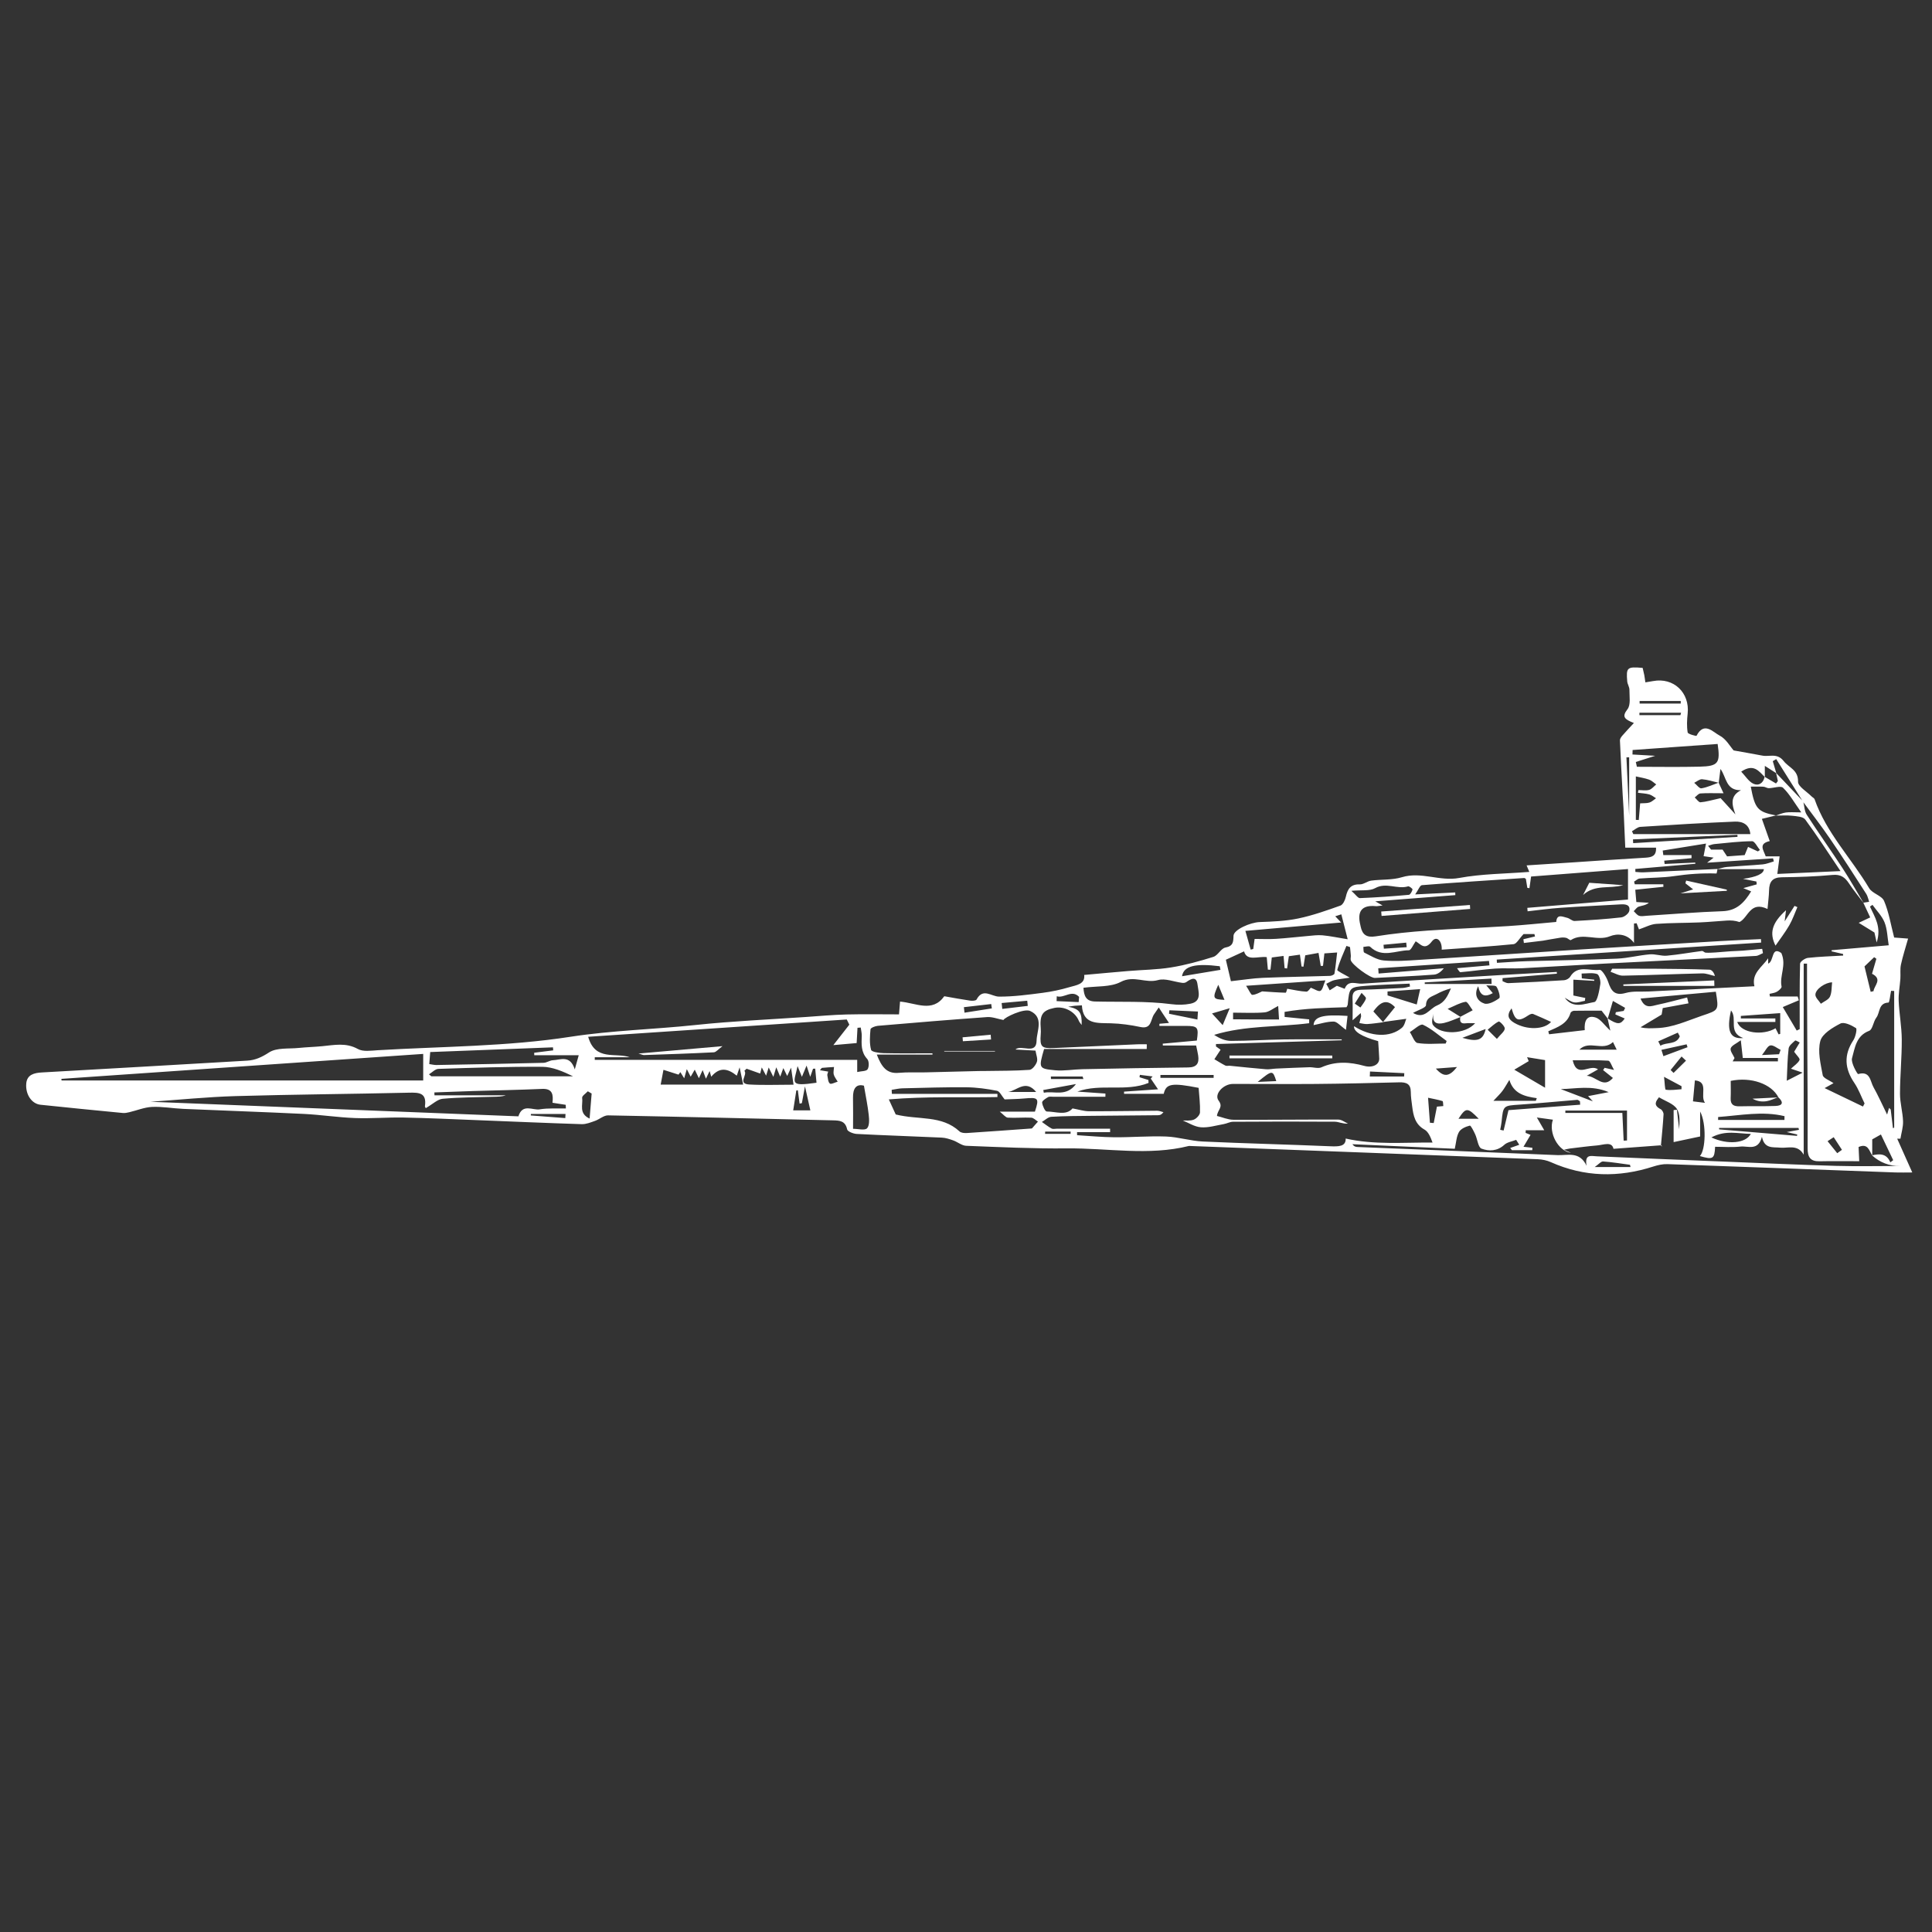 <?xml version="1.0" encoding="UTF-8"?>
<svg id="Calque_1" data-name="Calque 1" xmlns="http://www.w3.org/2000/svg" version="1.1" viewBox="0 0 800 800">
  <rect x="0" y="0" width="800" height="800" fill="#333333" stroke="none"/>
  <defs>
    <style>
      .cls-1 {
        fill: #fff;
        stroke-width: 0px;
      }
    </style>
  </defs>
  <g id="ImmpRS">
    <g>
      <path class="cls-1" d="M784.3,388.21c1.61.12,3.24.25,5.8.44-1.08,3.86-2.21,7.28-2.96,10.78-.41,1.9-.1,3.94-.24,5.9-.21,3.04-.83,6.09-.7,9.11.23,5.34,1.25,10.67,1.28,16,.04,7.49-.72,14.98-.73,22.47,0,3.78,1.12,7.54,1.26,11.33.09,2.4-.69,4.84-1.08,7.26-.45,0-.9,0-1.35,0,1.98,4.44,3.96,8.88,6.25,13.99-2.75,0-4.84.07-6.92,0-31.48-1.16-62.97-2.35-94.45-3.45-1.94-.07-3.98.39-5.85.99-14.4,4.64-28.55,4.4-42.49-1.83-1.63-.73-3.53-1.12-5.33-1.19-48.15-1.87-96.3-3.68-144.46-5.5-16.77,4.19-33.71.84-50.56,1.01-13.89.14-27.79-.53-41.68-1.07-1.83-.07-3.57-1.59-5.42-2.25-1.52-.54-3.13-1.07-4.73-1.14-11.72-.54-23.46-.91-35.18-1.52-1.41-.07-3.79-1-3.98-1.89-.75-3.56-3.13-3.68-5.88-3.74-31.04-.71-62.07-1.48-93.11-2.06-1.78-.03-3.55,1.63-5.4,2.28-1.78.63-3.68,1.41-5.5,1.36-14.36-.45-28.71-1.09-43.06-1.65-10.23-.4-20.45-.89-30.68-1.09-6.72-.13-13.46.46-20.17.21-7.05-.26-14.07-1.36-21.13-1.71-16.65-.81-33.31-1.36-49.96-2.09-4.31-.19-8.63-1-12.92-.81-3.18.14-6.3,1.46-9.45,2.2-.88.21-1.82.4-2.7.31-11.36-1.1-22.73-2.21-34.08-3.41-3.58-.38-6.3-4.25-5.86-8.88.35-3.57,3.24-4.32,6.44-4.49,28.35-1.59,56.71-3.24,85.06-4.89,3.37-.2,6.04-1.46,9.03-3.4,3.17-2.06,8.12-1.43,12.3-1.86,3.22-.33,6.47-.41,9.7-.72,4.99-.47,9.83-1.59,14.78,1.16,2.16,1.2,5.43.67,8.17.51,26.63-1.59,53.52-1.5,79.78-5.56,17.35-2.68,34.68-3.06,51.97-4.9,15.14-1.61,30.39-2.26,45.59-3.31,5.62-.39,11.25-.9,16.88-1.04,7.32-.18,14.64-.04,21.68-.04.16-1.94.28-3.5.43-5.29,6.6.53,13.35,4.71,18.32-2.22,3.6.63,7.14,1.3,10.71,1.82.87.13,2.38.05,2.64-.44,2.68-5,6.12-1.23,9.37-1.22,5.98.02,11.98-.79,17.93-1.56,3.77-.48,7.53-1.28,11.17-2.36,2.81-.83,6.59-1.18,6.11-5.06,5.92-.53,12.05-1.11,18.2-1.62,5.93-.5,11.93-.54,17.79-1.49,5.92-.96,11.77-2.57,17.5-4.37,1.89-.59,3.16-3.52,4.99-3.86,3.29-.61,3.27-2.42,3.35-4.89.07-2.47,6.86-5.53,10.91-5.67,5.32-.18,10.71-.4,15.9-1.48,5.94-1.24,11.72-3.29,17.45-5.33,1.07-.38,1.95-2.28,2.25-3.63.72-3.24,1.98-5.28,5.78-5.16,1.55.05,3.1-1.33,4.72-1.55,4.23-.57,8.71-.19,12.71-1.41,8.02-2.44,15.64,1.81,23.72.31,9.34-1.73,19-1.73,29.04-2.52-.55-1.32-.89-2.13-1.12-2.69,6.56-.43,13.14-.85,19.72-1.28,9.84-.65,19.67-1.36,29.52-1.91,2.67-.15,4.55-.75,4.35-4.16h-12.73c-.24-5.53-.47-10.9-.72-16.27-.09-1.85-.25-3.69-.35-5.54-.4-7.53-.82-15.06-1.14-22.6-.03-.64.5-1.39.96-1.93,1.39-1.63,2.88-3.17,4.82-5.27-3.93-1.54-5.09-2.58-2.65-5.71,1.41-1.81.77-5.32.8-8.06.01-1.15-.81-2.29-.91-3.46-.49-5.79-.06-6.15,6.39-5.59.21.94.47,1.95.67,2.97.17.89.27,1.8.45,3.02,1.2-.2,2.2-.34,3.19-.53,8.52-1.61,15.26,4.8,14.32,13.49-.28,2.58-.41,5.26.01,7.79.11.68,3.58,1.55,3.66,1.39,3.12-6.11,6.89-1.48,9.59-.09,2.61,1.34,4.3,4.47,5.79,6.14,4.2.75,8.07,1.41,11.92,2.15,2.94.56,6.08-1.23,8.82,2.28,2.13,2.73,6.02,3.59,5.92,8.5-.04,1.99,3.6,4.07,5.58,6.09.41.42,1.1.7,1.27,1.18,4.85,13.92,15.24,24.46,22.6,36.85,1.31,2.21,5.22,3.04,6.17,5.26,1.97,4.62,2.77,9.75,4.18,15.16ZM730.77,321.75c-2.45-2.35-4.56-5.75-9.77-2.23,1.73,1.8,3.05,4.05,5,4.99,2.09,1.01,4.19-.13,4.68-2.86,1.58.92,3.16,1.85,4.73,2.77.26-.33.51-.67.77-1-.25-1.12-.5-2.24-.75-3.36,1.07,1.12,2.15,2.23,3.21,3.35,2.69,2.83,5.37,5.67,8.06,8.51.45,1.84.47,3.96,1.44,5.46,4.82,7.46,9.98,14.7,14.84,22.14,3.06,4.68,5.8,9.58,8.68,14.38-2.02-2.69-4.18-5.29-6.03-8.09-1.66-2.51-3.4-3.83-6.75-3.52-7.01.65-14.07.88-21.11.97-3.87.05-5.16,1.91-5.24,5.41-.05,2.4-.39,4.79-.64,7.72-7.2-3.45-7.95,3.59-11.6,5.41-1.85-.64-3.54-.72-5.22-.62-3.76.22-7.52.62-11.28.77-6,.25-12.03.16-18.01.61-2.3.17-4.53,1.41-7.12,2.28-.12-.31-.55-1.43-.97-2.54-.36.04-.72.07-1.09.11v8.02c-2.88-3.92-7.11-3.9-9.95-2.75-5.4,2.19-11.11-1.69-16.21,1.59-.31.2-1.23-.77-1.93-.93-.78-.18-1.64-.18-2.43-.06-2.61.4-5.21.89-7.21,1.24-3.1.37-5.48.66-7.86.95-.07-.52-.14-1.03-.21-1.55,1.6-.38,3.21-.77,4.81-1.15-.08-.33-.16-.66-.24-.99h-4.5c-1.82,1.92-2.88,4.05-4.13,4.18-9.8.97-19.64,1.55-29.76,2.28.21-3.62-2.11-5.99-4.09-3.4-3,3.92-4.7,1.01-6.68-.07-1.07,1.49-1.94,3.72-2.81,3.72-5.35,0-11.07,3.38-16.04-1.45-.48-.46-1.86,0-2.82.05.1.81-.05,2.15.36,2.35,2.62,1.28,5.29,3.03,8.06,3.27,4.89.43,9.87.05,14.8-.26,22.47-1.4,44.92-2.92,67.39-4.33,19.1-1.2,38.2-2.32,57.3-3.44,5.57-.33,11.15-.55,16.73-.82.02.48.04.96.06,1.44-36.49,2.35-72.98,4.69-109.47,7.04.03.45.06.9.08,1.35,4.09-.23,8.18-.56,12.27-.68,12.49-.37,24.99-.53,37.48-1.06,4.53-.19,9.01-1.4,13.55-1.78,2.32-.2,4.74.77,7.06.56,4.86-.44,9.67-1.33,14.52-1.95.48-.06,1.02.67,1.55.7,1.31.08,2.63,0,3.94-.08,2.16-.14,4.32-.37,6.49-.51,1.65-.11,3.31-.11,4.96-.25,2.67-.21,5.34-.49,8.02-.74.1.59.2,1.18.31,1.78-.98.4-1.95,1.1-2.95,1.15-20.9,1.1-41.8,2.1-62.7,3.18-11.39.59-22.78,1.34-34.17,1.92-3.68.19-7.4-.12-11.07.14-4.8.34-9.57,1.08-14.36,1.49-.41.04-.92-1.04-1.43-1.65,4.75-.41,9.09-.79,13.43-1.17-.06-.61-.13-1.23-.19-1.84-15.29,1.01-30.57,2.02-45.86,3.04.05.73.1,1.45.15,2.18,9.01-.73,18.01-1.46,27.02-2.19-.97,1.24-2.46,2.52-4.04,2.64-8.15.62-16.33.94-24.5,1.37-1.99.1-9.69-5.56-10.03-7.44-.11-.59.09-1.23.05-1.84-.08-1.17-.22-2.33-.34-3.5-.49-.16-.98-.32-1.48-.48-1.34,3.28-2.89,6.51-3.79,9.92-.13.49,2.84,1.81,5.18,3.23-2.44.37-4.48.57-6.46,1.04-1.15.27-2.19.99-3.28,1.5.47.9.95,1.8,1.42,2.7,1.03-.65,2.06-1.31,2.96-1.88.95.37,2.1.81,3.25,1.25,1.43-3.82,4.7-1.97,7.14-2.13,20.01-1.34,40.03-2.51,60.05-3.71,6.88-.41,13.75-.76,20.63-1.14.02.24.03.48.05.72-7.5.62-15,1.23-22.51,1.85,0,.42,0,.84,0,1.26.79.28,1.6.84,2.38.81,7.7-.33,15.41-.71,23.1-1.21.89-.06,2.09-.71,2.53-1.45,3.06-5.07,8.1-2.27,12.18-2.85.96-.14,2.91,3.09,3.56,5.04,1.25,3.75,2.73,5.81,7.27,4.53,3.01-.85,6.37-.45,9.58-.61,14.46-.71,28.91-1.43,43.7-2.16-1.31-5.37,3.18-7.92,5.69-11.59v2.21c2.5-.9,1.21-7.37,5.45-4.38,2.25,5.09-.84,9.37.1,13.89.12.57-1.11,1.65-1.93,2.13-.88.52-2.02.61-3.05.88.05.36.1.72.15,1.09h11.49c.16.53.33,1.06.49,1.58-1.81.76-3.62,1.52-6.65,2.8,1.96,3.3,3.86,6.51,5.77,9.73.41-.2.83-.39,1.24-.59,0-9.04-.09-18.08.15-27.11.02-.86,2.04-2.25,3.24-2.39,4.84-.54,9.73-.67,14.6-.96-.01-.22-.02-.44-.03-.65-1.59-.37-3.17-.73-4.76-1.1.01-.16.03-.31.04-.47,7.78-.67,15.57-1.35,23.62-2.04-.56-3.35-.59-6.64-1.73-9.49-1.06-2.66-3.29-4.85-5-7.25-.35.24-.69.48-1.04.72,1.95,4.3,4.88,8.42,2.77,14.87-.55-2.49-.83-3.74-.92-4.14-2.33-1.44-4.08-2.51-6.51-4.01,2.41-1.13,3.55-1.67,4.76-2.24-1.05-2.24-1.95-4.16-2.85-6.09l4.63-.71c-.64.43-1.29.86-1.93,1.28-.51-1.46-.75-3.08-1.57-4.35-4.91-7.66-9.85-15.3-14.98-22.81-3.53-5.17-7.38-10.13-11.1-15.18-3.7-5.9-7.41-11.79-11.11-17.69-.48.28-.95.56-1.43.85.49,1.67.98,3.34,1.47,5-1.29-.83-2.58-1.65-4.76-3.05v4.63ZM604.84,421.11c-2.28.84-4.51,1.92-6.86,2.47-2.74.63-5.09.24-4.42-3.79-.4,1.72-.91,3.69-.15,4.69,3.14,4.14,13.29,3.93,17.41-.79-1.67,0-2.76-.12-3.82.03-2.29.32-2.65-.85-2.28-2.7,1.7-.9,3.39-1.79,5.09-2.69-.98-1.24-2.14-3.62-2.92-3.5-2.35.36-4.55,1.69-7.46,2.91,2.63,1.64,4.02,2.51,5.4,3.38ZM711.64,324.08c.55,1.19,1.1,2.37,2.04,4.39-4.07,0-6.85-.13-9.6.08-.82.06-1.56,1.08-2.33,1.66.8.71,1.65,2.06,2.38,2,2.37-.19,4.7-.91,8.34-1.71,1.11,1.21,3.3,3.61,6.13,6.72-1.63-4.36-2.13-7.69,2.3-10.02-6.33.17-5.98-5.4-8.49-8.79-.26,2.13-.48,3.93-.72,5.72-2.29-.52-4.56-1.27-6.88-1.46-1.04-.09-2.18.94-3.27,1.47,1,.81,2.14,2.43,2.98,2.29,2.44-.4,4.76-1.52,7.12-2.35ZM665.73,421.78c-.88-1.13-1.76-2.27-2.55-3.28-3.47,0-7.44-.03-11.41.04-.51,0-1.33.47-1.45.88-1.32,4.57-5.4,5.92-9.21,7.62.11.41.22.82.33,1.23,4.86-.56,9.72-1.13,14.77-1.71-.28-3.6.74-6.38,4.44-5.25,2.08.63,3.59,3.1,6.16,5.47-.57-2.5-.86-3.8-1.15-5.09,4.1,2.63,5.36,2.64,7.1.04-1.3-.57-2.59-1.13-3.88-1.68.07-.31.14-.62.21-.93,1.08-.17,2.17-.35,3.25-.52.2-.42.39-.85.59-1.27-1.75-.99-3.49-1.98-5.06-2.87-.8,2.74-1.47,5.03-2.13,7.32ZM736.33,454.31l.09.1c-2.86-5.57-11.31-8.62-19.77-6.84,0,2.31.09,4.74-.02,7.16-.12,2.7,1.25,3.42,3.69,3.37,4.94-.12,9.88.03,14.81-.14,3.19-.11,3.45-1.56,1.2-3.65ZM735.27,337.73c1.39-.45,2.76-1.09,4.19-1.29,1.67-.23,3.39-.05,6.41-.05-2.98-4.19-4.86-7.61-7.55-10.19-.99-.95-3.89.15-5.92.17-.73,0-1.45-.56-2.19-.61-1.7-.1-3.41-.03-5.25-.03,1.73,9.24,2.83,10.43,10.41,11.92-1.77.43-3.54.87-5.81,1.43,1.09,3.09,2.1,5.93,3.25,9.19-4.82,1.11-2.57,3.71-1.66,6.34h5.75c-.32,2.45-.6,4.61-.95,7.27,8.58-.39,16.84-.76,26.17-1.18-5.22-7.74-9.7-14.7-14.61-21.35-.89-1.21-3.51-1.35-5.37-1.56-2.26-.26-4.57-.06-6.85-.07ZM711.07,359.9c1.34-.31,2.66-.8,4.01-.91,4.94-.41,9.9-.62,14.84-1.07,1.55-.14,3.06-.8,4.58-1.23-.11-.42-.22-.85-.32-1.27-8.98.6-17.96,1.19-27.31,1.81.89-.69,1.52-1.17,2.71-2.1-1.82-.27-3-.44-4.16-.61.31-1.64.58-3.05,1-5.22-6.43,1.04-12.17,1.96-17.92,2.89.08.63.16,1.25.24,1.88h11.67c0,.43.02.85.02,1.28-3.77.34-7.54.68-11.31,1.03.05.46.11.91.16,1.37,4.23-.19,8.46-.38,12.69-.58l.03.5c-8.28.71-16.57,1.43-24.85,2.14,0,.41.02.82.03,1.23,1.08.06,2.17.22,3.25.18,10.25-.45,20.51-.93,30.76-1.4-.15.66-.32,1.89-.45,1.88-5.9-.21-11.72.21-17.57,1.08-4.69.7-9.49.61-14.24,1-.79.07-1.53.84-2.29,1.28.1.37.19.73.29,1.1h11.81c.02.35.03.69.05,1.04-3.96.42-7.92.83-11.66,1.23.17,1.99.3,3.41.44,5.08,1.49.09,3.34.19,5.18.3-1.38,1.14-2.87,1.16-4.21,1.62-.8.27-1.37,1.22-2.05,1.87.73.66,1.36,1.62,2.21,1.9.96.32,2.13.06,3.2,0,10.44-.65,20.87-1.54,31.32-1.89,5.85-.2,9-3.46,11.89-8.21-1.35-.56-2.41-1.01-3.23-1.35,1.71-.48,3.63-1.01,5.54-1.55-.04-.39-.08-.79-.12-1.18-1.61-.32-3.22-.64-5.55-1.1q8.52-1.18,8.63-4.02c-6.43,0-12.87,0-19.31,0ZM572.73,423.3c-2.2.26-4.39.61-6.59.74-1.08.06-2.19-.28-3.28-.43.25-.88.52-1.75.72-2.65.07-.33-.06-.69-.14-1.47-1.25,1.12-2.19,1.95-3.36,3,0-3.43.09-6.32-.03-9.21-.12-2.71,1.26-3.39,3.69-3.45,5.7-.14,11.4-.44,17.1-.74,1.01-.05,2.01-.39,3.01-.59-.06-.4-.11-.8-.17-1.2-5.95.28-11.9.43-17.83.89-7.11.55-7.1.67-7.79,7.78-.03.29-.24.55-.49,1.09-8.5.29-17.17.42-25.66,1.95.01.69.02,1.39.03,2.08,3.39.34,6.77.67,10.16,1.01,0,.53,0,1.06,0,1.59-13.04,1.64-26.42.88-39.34,4.82,2.29,1.54,4.64,2.5,6.98,2.5,7.25-.01,14.49-.49,21.74-.6,8.02-.12,16.05-.03,24.07-.03.01.12.03.25.04.37-17.36.52-34.72,1.04-52.08,1.56,0,.33,0,.67,0,1,.69.49,1.37.98,1.91,1.36-.92,1.41-1.75,2.67-2.57,3.93,1.52.89,3,1.85,4.57,2.64.5.25,1.22.01,1.83.07,4.99.49,9.98,1.04,14.98,1.45,1.36.11,2.76-.22,4.14-.28,4.61-.21,9.21-.42,13.82-.56,1.67-.05,3.59.65,4.97.04,5.9-2.63,11.8-2.25,17.75-.6,3.33.92,6.31-.45,6.2-3.09-.1-2.39-.29-4.77-.44-7.15q-10.3-2.86-9.99-6.19c6.94,4.44,14.91,4.83,19.82.66,1.14-.97,1.44-2.93,1.81-3.73-3.64.51-6.63.93-9.64,1.33,1.65-2.05,3.31-4.09,4.97-6.15-3.07-3.17-5.69-2.8-8.96,1.78,1.39,1.53,2.73,2.99,4.07,4.46ZM775.25,478.47c-1.29-2-1.77-5.22-5.65-3.52.08,1.84.17,3.76.27,5.88-5.66,0-11.03-.09-16.38.03-3.85.09-5-1.67-4.99-5.37.07-15.75-.09-31.49-.16-47.24-.03-7.41-.07-14.82-.09-22.23,0-2.34,0-4.68,0-7.01-.46,0-.92,0-1.38,0v79.12c-2.51-4.45-6.53-2.59-9.76-2.91-3.04-.3-6.49.59-7.53-4.51-1.55,6.04-5.8,3.72-8.87,4.06-3.48.38-7.02.09-10.52.09-.25,5.07-.88,5.41-6.31,3.84,2.4-2.49,2.78-13.38.11-18.45v10.34c-3.94.84-7.29,1.55-10.98,2.33v-13.27l1.37-.11c.3,2.69.61,5.39.91,8.08.19-2.93.49-6.3-.97-8.5-1.43-2.16-4.66-3.12-7.38-4.77-1.09,1.47-2.65,3.22.72,4.95.62.32,1.22,1.42,1.18,2.13-.25,4.3-.7,8.59-1.1,13.1-.34-.05.09-.03.49.1.22.07.39.32-.42-.39-5.98.44-12.62.94-19.7,1.46-.67-3.18-4.07-1.62-6.87-1.39-3.74.31-7.47.83-11.2,1.27-.6.07-1.19.24-2.43.5,1.32.59,1.92.86,2.95,1.32-5.43-.81-9.42-8.34-7.54-13.76-1.99-.27-3.93-.54-6.64-.91,1.12,1.94,1.87,3.23,3.06,5.28h-7.66c-.02.36-.04.73-.06,1.09.73.29,1.46.59,2.05.82-.95,1.61-1.85,3.12-2.92,4.93,1.63.19,2.66.3,3.68.42-.02.33-.03.66-.05.99h-8.44c-.23-.3-.46-.61-.7-.91,1.25-.44,2.5-.88,3.75-1.32-.43-.68-.86-1.36-1.28-2.04-1.66.66-3.69.92-4.91,2.05-2.91,2.69-6.41,2.72-9.43,1.59-1.41-.53-1.69-3.91-2.63-5.94-.62-1.33-1.79-3.7-2.22-3.6-1.65.41-3.7,1.28-4.48,2.63-1.08,1.87-1.15,4.32-1.75,6.96-14.03-.63-28.21-1.26-42.38-1.89.67.98,1.4,1.13,2.13,1.16,27.6,1.11,55.2,2.19,82.8,3.36,4.19.18,9.13-1.73,12.02,4.41-.87-4.99,1.89-4.01,4.3-3.91,17.72.77,35.44,1.48,53.16,2.2,15.26.61,30.53,1.32,45.79,1.75,8.83.25,17.67.05,26.5.05-4.42.07-8.28-1.45-11.56-4.41,3.05-.66,5.98-.94,7.6,2.91.39-.3.79-.61,1.18-.91-1.65-3.46-3.3-6.91-5.08-10.64-1.46.82-2.73,1.54-3.6,2.03v6.71ZM475.53,447.22c.02.4.05.79.07,1.19-9.46,3.83-19.84.1-29.49,3.59,3.88.27,7.75.55,11.63.82,0,.44-.01.89-.02,1.33-7.16,0-14.31,0-21.47,0-.77,0-1.68-.19-2.28.15-.98.56-2.52,1.57-2.45,2.25.15,1.35,1.22,3.7,1.92,3.7,3.78,0,8.01,1.85,10.67-1.28,2.56.46,4.68,1.16,6.81,1.17,9.41.03,18.83-.16,28.24-.21.87,0,1.73.39,2.6.6-.77,1.01-1.45,1.25-2.14,1.26-9.09.1-18.18.15-27.27.25-5.68.06-11.37.06-17.04.4-1.33.08-2.59,1.39-3.88,2.14,1.33.92,2.6,1.96,4.02,2.72.6.32,1.52.06,2.29.06,7.31,0,14.62,0,21.93,0,0,.48,0,.96,0,1.44h-13.69c0,.42.01.84.02,1.26,5.14.3,10.27.82,15.41.86,7.16.05,14.33-.58,21.48-.31,5.05.19,10.04,1.82,15.09,2.06,17.57.81,35.16,1.22,52.73,1.97,3.63.15,6.61.15,6.51-3.19,11.9,2.67,23.81,1.58,35.96,1.65-.84-2.32-1.74-4.47-3.34-5.37-3.93-2.21-4.6-5.8-5.09-9.63-.25-1.97-.57-3.96-.57-5.94,0-3.36-1.85-4.07-4.79-3.99-11.57.3-23.14.57-34.71.67-11.39.1-22.77-.04-34.16-.01-3.97.01-7.91,4.26-5.93,6.9,2.09,2.77-.44,3.75-.67,6.36,2.27.55,4.53,1.57,6.79,1.58,14.5.07,29-.12,43.51-.07,1.32,0,2.64,1.08,3.96,1.66-2.16.16-3.82-.77-5.49-.78-14.04-.1-28.08-.07-42.12.02-1.29,0-2.57.75-3.88.97-3.15.55-6.36,1.56-9.45,1.31-2.67-.22-5.23-1.92-7.45-2.8,1.19-.06,3.02.22,4.53-.36,1.12-.43,2.53-1.93,2.57-3,.12-3.41-.33-6.83-.56-10.16-11.26-2.22-13.47-1.73-14.46,2.46h-16.42c0-.3,0-.6,0-.9,4.88-.33,9.76-.67,14.07-.96-.88-1.3-1.96-2.89-3.03-4.47l.78-.86c-1.76-.22-3.52-.44-5.27-.66-.05.33-.1.66-.15.99,1.23.38,2.47.77,3.7,1.15ZM674.11,359.85c-13.98,1.08-27.14,2.1-40.12,3.1-.28,1.96-.48,3.4-.68,4.83-.29-.05-.59-.1-.88-.15-.21-1.29-.41-2.57-.59-3.67-.38-.25-.51-.41-.63-.4-14.14.94-28.29,1.84-42.42,2.97-.84.07-1.52,2.02-2.79,3.83,6.58-.32,11.58-.57,16.58-.82.01.37.03.74.04,1.11-11.02.85-22.04,1.71-33.15,2.57.83.47,1.47.84,3.02,1.72-1.68.18-2.25.34-2.8.28q-8.61-.83-6.38,7.91c.04.15.06.3.09.45.71,3.45,2.42,4.75,6.25,4.14,7.12-1.14,14.32-1.87,21.51-2.38,11.09-.79,22.21-1.16,33.31-1.87,6.66-.42,13.3-1.13,19.93-1.71.25-3.54,2.68-2.11,4.48-1.73,1.09.23,2.12,1.38,3.13,1.33,6.45-.34,12.91-.76,19.33-1.49,1.24-.14,3.09-1.58,3.31-2.7.51-2.57-1.55-2.81-3.6-2.69-8.28.48-16.58.85-24.85,1.42-4.56.31-9.1.95-13.65,1.45-.04-.48-.08-.95-.12-1.43,13.79-1.14,27.59-2.27,41.69-3.44v-12.65ZM351.69,424.3l-1.06-2.15c-35.69,2.39-71.38,4.77-107.08,7.16,2.92,10.24,11.23,6.38,17.24,8.47h-14.51v1.08h108.67v5.04c1.7-.39,3.76-.28,4.31-1.14.66-1.02.62-3.42-.16-4.26-2.64-2.87-2.38-6.15-2.27-9.55.04-1.15-.27-2.31-.42-3.47-.45.04-.89.07-1.34.11-.12,2.16-.24,4.33-.35,6.32-3.72.33-7.11.63-9.65.85,2.07-2.65,4.34-5.55,6.61-8.45ZM363.07,436.69c1.94,4.99,4.03,8.02,9.08,7.55,3.69-.34,7.44-.12,11.16-.2,7.35-.16,14.7-.37,22.04-.55.93-.02,1.85,0,2.78-.02,6.06-.1,12.13-.04,18.17-.47,1.14-.08,2.61-1.98,3.06-3.32.42-1.28-.32-2.93-.58-4.64-3.04-.17-5.92-.33-8.31-.46,2.4-2.21,8.68,2.41,8.76-3.7.05-3.91,3.15-9.6-2.65-12.25-2.64-1.2-10.64,2.64-11.07,3.73-2.38-.45-4.61-1.36-6.77-1.21-15.09,1.07-30.17,2.33-45.25,3.62-1.09.09-2.97.84-3.03,1.42-.27,2.84-.49,5.84.24,8.53.24.88,3.37,1.32,5.19,1.37,6.74.16,13.48.06,20.22.06,0,.18,0,.36.01.53h-23.05ZM474.87,432.43l-.04,1.93h-42.49c-2.29,7.92-2.31,8.16,4.51,8.81,3.72.36,7.53-.36,11.3-.44,14.6-.29,29.21-.58,43.81-.72,3.62-.03,4.65-1.73,4.18-4.93-.19-1.31-.52-2.59-.85-4.17h-13.78c-.01-.25-.03-.5-.04-.75,4.74-.43,9.48-.86,14.12-1.29.82-5.53.41-6.04-4.62-6.07-3.63-.02-7.26,0-10.9,0l.03-.88c1.51-.13,3.02-.26,3.96-.34-.87-1.3-1.68-2.5-2.47-3.7-.6-.9-1.18-1.81-1.77-2.72-.66.96-1.33,1.92-1.98,2.89-1.45,2.17-.94,6.2-5.63,5.21-4.02-.85-8.17-1.43-12.27-1.54-5.66-.15-11.52.56-11.95-7.43-1.34.07-2.1.09-2.86.16-.6.05-1.2.17-2.79.41,4.71.91,5.71,2.43,5.55,7.56-.54-.78-.96-1.19-1.16-1.69-1.49-3.81-6.06-6.24-10.18-5.37-4.93,1.03-6.08,2.83-5.59,8.68.06.75.04,1.52-.02,2.27-.39,5.17.33,5.9,5.48,5.66,11.54-.54,23.08-1.05,34.62-1.55,1.27-.06,2.54,0,3.81,0ZM176.39,458.8c.23.38-.5-.27-.43-.8.79-5.56-2.49-5.64-6.66-5.54-23.92.55-47.84.72-71.76,1.41-11.68.34-23.33,1.53-35.26,2.35,51.14,2.02,101.95,4.04,152.38,6.03,1.7-5.45,5.95-2.41,8.82-2.89,3.54-.59,7.22-.29,10.84-.38-.02-.5-.05-1-.07-1.5-1.75-.27-3.49-.54-5.48-.85.36-3.27.11-5.93-4.27-5.74-9.7.43-19.4.6-29.11.9-5.18.16-10.36.37-15.53.56.02.4.04.8.05,1.2h29.52c-1.78.6-3.57.56-5.35.61-6.93.21-13.89.19-20.78.82-2.12.19-4.08,2.19-6.9,3.81ZM175.25,436.4c-50.45,3.48-100.14,6.9-149.83,10.33.02.23.05.45.07.68h149.75v-11ZM370.88,461.47c9.5,2.38,19.03.17,26.43,7.02.67.62,2.05.74,3.08.67,8.84-.57,17.67-1.23,26.5-1.86.15-.01.37,0,.45-.08.83-.92,1.64-1.85,2.45-2.79-.92-.57-1.82-1.57-2.77-1.62-3.23-.16-6.49.18-9.71-.02-.93-.06-1.79-1.29-3.34-2.49h14.57c1.84-5.59,1.47-6-4.39-5.45-2.89.27-5.8.28-8.16.39-1.22-1.45-2.03-3.35-3.16-3.57-4.16-.81-8.43-1.41-12.66-1.45-8.83-.08-17.67.22-26.51.43-1.48.04-2.96.41-4.44.63.03.55.06,1.11.09,1.66h43.7c0,.44,0,.89,0,1.33-14.71.3-29.48-.37-44.97.97,1.42,3.09,2.3,5,2.85,6.21ZM784.33,410.34c-.42-.02-.85-.04-1.27-.06-.36,1.7-.66,4.84-1.08,4.86-4.24.18-3.44,4.18-5.03,6.24-1.27,1.65-1.52,4.91-2.97,5.46-5.46,2.06-5.89,7.11-7.1,11.34-.54,1.89,2.25,6.65,2.53,6.57,5.06-1.44,4.97,2.96,6.34,5.39,1.92,3.42,3.52,7.02,5.66,11.38.4-1.38.61-2.08.81-2.77l.68.67c.31,2.57.62,5.15.93,7.72l.51-.19v-56.61ZM448.63,409c.21,3.32,1.01,5.6,4.75,5.7,10.59.27,21.2-.26,31.76,1.12,2.56.34,5.3.3,7.82-.21,4.82-.99,3.25-5.04,2.91-7.93-.42-3.59-2.65-2.45-4.65-1.02-.43.31-1.14.39-1.69.32-3.37-.42-7.03-2-10.02-1.15-5.15,1.47-10.01-2.11-15.44.76-4.21,2.23-9.9,1.67-15.44,2.42ZM548.4,394.79c-.2,1.78-.38,3.47-.57,5.15-.31.01-.63.02-.94.03-.31-1.78-.61-3.57-.92-5.39-2.03.37-3.8.69-5.5,1-.28,1.77-.51,3.24-.74,4.71-.26-.03-.53-.06-.79-.09-.21-1.56-.43-3.11-.67-4.9-1.74.25-3.2.45-4.59.65-.27,1.92-.5,3.5-.72,5.08-.35-.05-.69-.1-1.04-.15-.14-1.6-.27-3.2-.43-5.05-1.79.23-3.25.42-4.87.64-.2,1.83-.38,3.45-.55,5.06-.36,0-.71-.01-1.07-.02-.15-1.66-.3-3.33-.47-5.18-3.64-.47-8.2,1.86-9.39-2.39-2.41,1.11-4.56,2.09-7.54,3.47.62,2.62,1.37,5.78,2.1,8.89,4.98-.54,9.02-1.22,13.09-1.39,9.31-.39,18.64-.52,27.95-.82.64-.02,1.76-.52,1.83-.94.48-2.82.75-5.68,1.11-8.75-2.06.15-3.59.26-5.27.38ZM771.41,458.2c.22-.43.45-.86.67-1.29-1.4-2.86-2.49-5.92-4.26-8.53-4-5.89-4.4-11.56-.4-17.62.93-1.41,1.63-4.71,1.1-5.05-1.87-1.2-4.92-2.66-6.43-1.89-3.27,1.68-7.54,4.24-8.34,7.25-1.15,4.34.14,9.46,1,14.13.23,1.24,2.69,2.07,4.47,3.32-1.19.66-1.99,1.1-3.68,2.04,5.8,2.79,10.83,5.21,15.87,7.63ZM238.01,442.8c.66-2.35,1.04-3.72,1.63-5.85h-18.41c0-.34-.02-.69-.03-1.03,2.62-.33,5.24-.66,7.87-.99-.03-.42-.07-.83-.1-1.25-16.91.65-33.83,1.29-50.83,1.95-.17,2.14-.27,3.46-.39,4.98,1.17.16,2.06.41,2.94.39,14.8-.27,29.6-.54,44.39-.91,1.3-.03,2.56-1.02,3.86-1.07,3.15-.13,7.08-2.34,9.06,3.78ZM698.6,413.04c.19.81.38,1.62.57,2.42-3.52.65-7.05,1.3-10.66,1.96-.22,1.29-.44,2.6-.46,2.7-3.5,2.1-6.11,3.67-8.73,5.24,2.27.62,4.47.41,6.69.35,6.66-.18,12.55-3.02,18.7-5.11,6.98-2.36,7.07-2.09,5.78-9.95-10.22.93-20.47,1.86-31.17,2.83,1.81,4.52,4.61,3.07,6.92,2.59,4.15-.87,8.25-2.01,12.37-3.04ZM711.23,308.06c-11.76.83-23.48,1.66-35.2,2.5-.02.62-.04,1.24-.06,1.86,3.58.2,7.17.41,9.42.54-1.88.6-4.95,1.58-8.03,2.56.15.66.29,1.33.44,1.99,8.68,0,17.36.16,26.03-.05,7.72-.19,8.57-1.51,7.41-9.39ZM177.63,444.86c.33.27.66.55,1,.82h58.67c-4.29-2.07-8.52-3.91-12.76-3.94-14.33-.09-28.67.4-43,.86-1.33.04-2.61,1.47-3.92,2.26ZM519.5,388.79c3.02,0,5.94.15,8.84-.03,4.32-.27,8.63-.79,12.95-1.16,2.1-.18,4.24-.5,6.32-.31,3.24.3,6.45.99,10.44,1.64-1.1-4.32-1.83-7.17-2.64-10.33-.79.26-1.61.52-2.51.81.64.68,1.15,1.21,2.44,2.58-13.71,1.2-26.42,2.31-39.65,3.47.83,2.96,1.51,5.36,2.19,7.76.35-.09.71-.17,1.06-.26.18-1.32.36-2.65.57-4.18ZM724.78,345.39c-.38-4.08-3.28-5.3-6.37-5.18-13.07.53-26.14,1.33-39.2,2.18-1.18.08-2.3,1.18-3.45,1.8.19.4.38.8.57,1.2h48.44ZM273.57,449.1h34.16c-.5-2.44-.87-4.2-1.47-7.14-.69,2.04-.99,2.91-1.17,3.45-3.74-3-7.09-3.71-10.58.43-.23-.8-.42-1.48-.67-2.35-.44.9-.81,1.68-1.53,3.18-.61-1.61-.93-2.46-1.36-3.58-.54,1.17-.91,1.99-1.55,3.38-.71-1.48-1.12-2.32-1.72-3.55-.69,1.2-1.14,1.96-1.69,2.92-.57-1.12-.96-1.89-1.6-3.14-.42,1.48-.65,2.28-1.08,3.8-.77-1.22-1.19-1.89-1.6-2.56-.45.63-.9,1.25-.75,1.04-2.46-.79-4.27-1.37-6.24-1.99-.45,2.38-.77,4.11-1.15,6.13ZM654.91,403.12c.03.67.06,1.33.09,2,1.72.18,3.44.37,5.15.55,0,.16-.01.32-.02.48-2.79-.16-5.57-.32-8.63-.49v6.56c1.82.38,3.37.69,4.92,1.01-.05.39-.1.79-.14,1.18-1.47.26-3,.87-4.41.66-1.38-.2-2.64-1.24-3.95-1.92,3.46,4.73,8.22,2.45,12.27,1.77,1.24-.21,2.04-4.74,2.46-7.38.22-1.37-.47-3.94-1.33-4.22-1.95-.64-4.25-.2-6.41-.2ZM736.49,428.3c.22-.06.44-.12.66-.18v-8.61c-5.58.4-10.94.78-16.3,1.16v1.04h14.29c0,.48,0,.97,0,1.45h-15.78c1.57,4.69,10.66,5.77,15.85,2.63l1.27,2.51ZM533,409.42c3.01.5,5.47,1.1,7.94,1.2.75.03,1.55-1.36,1.84-1.63,1.55.57,3.16,1.72,3.97,1.31.95-.49,1.19-2.34,2.07-4.36-11.22.77-21.48,1.47-32.83,2.25,1.25,1.91,1.98,3.81,2.59,3.77,1.55-.09,3.05-1.05,4.04-1.45,3.48.23,6.62.47,9.76.55.23,0,.49-1.27.62-1.62ZM309.14,442.53c-.3.29-.6.59-.9.88,1.49,1.68-3.06,5.37,2.06,5.66,5.87.33,11.77.08,18.29.08-.36-2.47-.63-4.31-1.03-7.05-.76,1.62-1.11,2.39-1.6,3.44-.62-1.27-1.02-2.09-1.6-3.27-.51,1.4-.81,2.23-1.29,3.55-.63-1.5-1-2.36-1.64-3.87-.5,1.65-.77,2.54-1.2,3.96-.73-1.46-1.17-2.36-1.93-3.89-.49,1.55-.73,2.32-1.07,3.4-.56-1.07-.99-1.87-1.8-3.43-.45,1.72-.68,2.61-.66,2.54-2.02-.72-3.81-1.36-5.6-1.99ZM353.23,467.42c2.17,0,4.81.75,5.78-.2,1.06-1.05.92-3.7.71-5.58-.43-3.91-1.25-7.77-1.98-12.08-3.18-.85-4.61,1.13-4.53,5.04.09,4.13.02,8.27.02,12.83ZM668.33,443.03c-.94-1.6-1.59-3.77-2.36-3.82-4.89-.32-9.82-.16-14.75-.16,1.83,7.82,7.11,1.24,10.48,3.76-1.6.91-2.73,1.55-4.65,2.64,4.12.33,6.88,5.45,10.82.91-1.57-1.26-2.81-2.26-4.06-3.26.21-.31.42-.63.63-.94,1.12.25,2.25.51,3.89.88ZM639.78,450.39v-11.42c-2.72-.44-5.09-.83-7.45-1.21.23.54.46,1.08.68,1.63-1.62.96-3.24,1.92-5.98,3.55,4.56,2.66,8.34,4.88,12.75,7.46ZM559.58,368.87c1.82,1.61,2.71,3.05,3.54,3.02,6.76-.27,13.51-.75,20.25-1.36.61-.05,1.29-1.37,1.53-2.22.07-.27-1.37-1.44-1.83-1.3-4.46,1.39-9.02-1.82-13.64.75-2.29,1.27-5.6.71-9.85,1.11ZM677.37,321.49v18c.4.02.81.03,1.21.05.18-2.24.37-4.48.57-6.89,1.47-.11,2.74.02,3.86-.34.99-.31,1.81-1.16,2.71-1.77-.93-.55-1.79-1.32-2.79-1.59-1.51-.41-3.12-.47-4.68-.67.06-.37.12-.75.18-1.12,1.49,0,3.07.3,4.45-.09,1.1-.31,1.96-1.47,2.93-2.25-.97-.68-1.86-1.61-2.94-1.99-1.81-.64-3.74-.93-5.48-1.33ZM727.89,352.55c.29-.19.57-.39.86-.58-1.08-1.28-2.17-3.65-3.24-3.64-5.22.04-10.44.69-15.65,1.19-.88.08-1.73.47-2.59.71.42.53.83,1.05,1.25,1.58h4.77c.87,1.32,1.68,2.54,1.85,2.8,3.01-.22,5.11-.37,7.29-.53.41-.99.9-2.2,1.4-3.4,1.36.63,2.72,1.25,4.08,1.88ZM598.64,432.11c.13-.35.25-.71.38-1.06-3.22-2.32-6.25-5.07-9.79-6.72-1.11-.52-3.6,1.94-5.45,3.03,1.05,1.58,1.92,4.33,3.19,4.53,3.81.61,7.77.22,11.68.22ZM624.64,459.69c9.74-.74,19.71-1.5,29.67-2.26l-.08-1.4c-.38-.21-.77-.64-1.13-.61-7.95.64-15.89,1.44-23.85,1.98-6.8.46-6.8.33-7.49,7.2-.11,1.08-.37,2.15-.56,3.22.47.1.94.21,1.41.31.66-2.76,1.32-5.53,2.02-8.44ZM711.83,467.04c0,.2.01.41.02.61,10.75.9,21.5,1.79,32.25,2.69.03-.19.06-.38.1-.57-1.3-.3-2.61-.6-4.36-1.01,2.06-.37,3.57-.65,5.07-.92-.06-.27-.13-.53-.19-.8h-32.89ZM635.96,455.83c.13-.37.26-.74.39-1.11-4.99-.68-9.65-1.86-11.35-7.56-1.14,1.83-1.91,3.27-2.87,4.56-.89,1.19-1.99,2.21-3.74,4.11h17.58ZM625.91,417.53c-2.22,2.93-1.27,4.59,1.11,6,5.22,3.08,12.44,2.85,15.24-.38-2.44-1.1-4.92-2.27-7.46-3.3-.44-.18-1.21.12-1.68.42-4.5,2.98-5.67,2.61-7.21-2.74ZM510.59,419.32c0,1.63,0,2.75,0,2.75,6.27.07,12.54.07,19.03.07-.12-1.93-.27-4.35-.35-5.6-2.11,1.05-3.8,2.5-5.61,2.66-4.16.37-8.38.12-13.08.12ZM739.85,447.52c2.61-1.33,4.17-2.13,6.59-3.36-2.43-.82-3.72-1.25-4.85-1.63,1.4-1.33,2.95-2.27,3.56-3.62.28-.61-1.31-2.06-2.21-3.37-.11.24,0-.04.14-.3.71-1.19,1.43-2.37,2.15-3.56-.65-.29-1.68-1-1.9-.81-1.06.96-2.54,2.07-2.69,3.28-.51,4.12-.53,8.3-.78,13.37ZM738.9,463.73c0-.52.02-1.04.03-1.55-9.13-2.21-18.32-.31-27.49.35,0,.4,0,.8-.01,1.21h27.47ZM718.23,438.12l-.77,1.36h18.74c0-.47,0-.94,0-1.41h-14.55c-.26-2.35-.47-4.22-.82-7.32-1.9,1.42-3.8,2.14-4.18,3.34-.34,1.07.99,2.67,1.59,4.03ZM585.11,419.43c4.82,2.83,6.76-1.77,9.9-3.06,3.29-1.36,4.44-4,5.8-7.09-2.15.52-4.17,1.38-6.08,2.42-1.84,1.01-4.17,1.29-4.26,4.52-.03,1.06-3.28,2.03-5.35,3.2ZM676.18,347.58c.03.52.05,1.03.08,1.55,14.4-.87,28.81-1.74,43.21-2.61-.01-.28-.03-.56-.04-.84-14.42.63-28.83,1.26-43.25,1.89ZM671.78,460.85c.21,4.39.38,7.92.54,11.46.46-.02.93-.04,1.39-.06v-12.38h-25.53c0,.32,0,.65,0,.97h23.6ZM708.65,470.98c6.74,3.16,14.27,2.46,16.33-1.47-5.33-.06-10.43-1.68-16.33,1.47ZM612.08,408.39c-1.99,3.73-.06,6.29,2.53,7.15,1.7.56,4.45-.93,6.2-2.22.55-.41-.27-3.39-1.15-4.74-.45-.69-2.43-.38-4.23-.59,1.15,1.38,1.83,2.19,2.71,3.25-3.55,1.92-5.26.89-6.05-2.85ZM588.07,409.57c-4.73.34-9.13.66-13.53.98,0,.54.01,1.09.02,1.63,3.87,1.2,7.74,2.41,12.08,3.76.42-1.89.9-4.01,1.43-6.37ZM589.95,406.79c0,.22,0,.44.01.66h27.68c-.02-.75-.04-1.49-.06-2.24-9.21.53-18.43,1.05-27.64,1.58ZM666.12,452.23c-7.03-2.98-13.55-1.37-19.84-1.26,4.6,1.76,9.02,3.45,13.28,5.07-.69-.76-1.33-1.46-1.97-2.16,2.53-.49,5.05-.98,8.54-1.65ZM505.37,401.59c-.09-.5-.19-.99-.28-1.49-10.07-1.27-14.97-.15-15.64,4.14,5.45-.91,10.69-1.78,15.93-2.65ZM758.64,406.77c-2.72,0-6.91,2.76-6.92,5.13,0,1.24,1.47,2.49,2.27,3.73,1.3-.96,3.15-1.65,3.75-2.93.81-1.74.65-3.94.9-5.93ZM330.25,441.45c-1.39,6.93-3.85,8.56,7.85,6.89-.18-1.94-.36-3.89-.54-5.84-.3.01-.6.03-.9.04-.31.89-.62,1.79-1.16,3.34-.55-1.67-.87-2.66-1.52-4.64-.82,1.98-1.24,2.99-1.93,4.64-.65-1.6-1.01-2.48-1.8-4.44ZM775.16,403.22c.59-2.02,1.2-4.11,1.81-6.21l-.92-.66c-1.54,1.47-3.08,2.95-4,3.82.9,3.68,1.73,7.1,2.56,10.52.39-.09.78-.18,1.17-.27.23-2.32,3.9-4.92-.62-7.21ZM244.99,452.81c-.53-.31-1.06-.62-1.59-.93-.83.9-2.44,1.92-2.34,2.69.41,2.89-1.52,6.47,3.08,8.61.28-3.46.57-6.91.85-10.37ZM592.09,464.9c.53.04,1.05.08,1.58.13.45-2.33.91-4.65,1.33-6.8.73-.06,1.68-.15,2.64-.23-.1-.72-.04-1.97-.33-2.07-1.89-.59-3.86-.92-5.98-1.38.3,4,.54,7.17.77,10.34ZM695.96,291.33c0-.36,0-.72,0-1.07h-17.03c0,.36,0,.72,0,1.07h17.03ZM701.82,447.36c-.31,3.32-.54,5.82-.8,8.69,1.65.2,3.31.4,4.98.61-2.21-2.99,1.77-8.74-4.18-9.3ZM332.04,456.79c-.32.07-.63.14-.95.2-.24-1.84-.48-3.68-.72-5.53-.21.03-.42.05-.63.08-.43,2.77-.87,5.54-1.29,8.23h7.1c-.66-2.95-1.29-5.75-2.23-9.94-.59,3.22-.94,5.09-1.28,6.95ZM619.83,430.18c1.59-1.94,3.16-3.04,3.26-4.27.08-.95-2.15-3.1-2.5-2.93-1.69.8-3.08,2.21-4.58,3.41,1.01,1,2.02,2,3.82,3.79ZM674.6,337.64v-24.06c-.38.01-.75.03-1.13.04.4,8.52.8,17.05,1.13,24.02ZM502.54,446.32c0-.4,0-.8,0-1.2h-22.03v1.2h22.03ZM484.22,418.33c-.05.48-.11.96-.16,1.44,3.77.77,7.53,1.54,11.77,2.4.02-.36.12-1.73.22-3.32-4.27-.19-8.06-.35-11.84-.52ZM695.83,296.12c.09-.33.18-.67.27-1h-17.25c0,.33,0,.67,0,1h16.98ZM675.17,483.25l-.23-.94c-3.71-.49-7.41-1.12-11.14-1.37-.86-.06-1.82,1.16-3.47,2.31h14.84ZM567.29,443.68l-.08,2.07h14.2c.03-.46.05-.92.08-1.37-4.74-.23-9.47-.46-14.21-.69ZM696.27,451.03c0-.42.02-.84.02-1.26-2-1.07-3.99-2.14-7.25-3.88.32,2.51.32,5.28.73,5.34,2.11.32,4.32-.06,6.5-.2ZM721.83,429.83c-6.48-2.33-2.21-8.06-5.06-11.43-1.88,8.3-.55,11.97,5.06,11.43ZM429.05,452.16c-4.38-5.35-7.95-.53-11.6,0h11.6ZM653.97,434.65h15.47c-.62-1.27-1.17-2.39-1.54-3.16-4.21,4.03-9.87-1.01-13.93,3.16ZM445.54,448.88c-5.05.92-9.3,1.7-13.55,2.48l.24,1.12c4.29-.87,9.27,1.84,13.31-3.6ZM342.93,443.72c-.18.72-.43,1.17-.35,1.56.24,1.19.28,2.75,1.04,3.38.52.43,2.13-.46,3.25-.76-.56-.98-1.33-1.9-1.63-2.95-.25-.87.04-1.9.11-3.13-1.73.11-3.34.2-4.95.36-.21.02-.38.4-.89.97,1.16.19,2.07.35,3.41.57ZM414.76,415.33c.09.81.17,1.63.26,2.44,3.52-.42,7.04-.84,10.56-1.25-.07-.71-.15-1.43-.22-2.14-3.53.32-7.06.63-10.6.95ZM399.13,417.06c.08.76.17,1.52.25,2.27,3.77-.59,7.54-1.18,11.31-1.77l-.24-1.81c-3.77.43-7.55.87-11.32,1.3ZM446.65,414.95c.06-.72.12-1.44.18-2.17-3.04-3.18-6.17.72-9.25-.25-.02.67-.04,1.34-.06,2.01,3.04.14,6.09.27,9.13.41ZM509.21,417.48c-2.47.73-4.35,1.29-7.34,2.17,1.68,1.83,2.79,3.05,4.42,4.83,1.2-2.87,1.99-4.76,2.92-7ZM448.62,446.8l-.33-1.03h-13.15l.04,1.03h13.45ZM612.31,463.26c-4.68-4.79-5.29-4.75-8.39,0h8.39ZM695.57,429.11l-.82-1.52c-2.7,1.2-5.4,2.41-8.1,3.61.3.61.61,1.21.91,1.82,2.5-1.62,6.6-.27,8.01-3.91ZM615.17,426.09c-3.47,1.32-6.36,2.41-9.63,3.65,6.22,1.81,8.64,1.01,9.63-3.65ZM736.67,436.53c.21-.6.42-1.2.64-1.8-1.44-.68-3.02-2.09-4.27-1.84-1.17.23-2,2.21-3.44,3.98,2.92-.14,5-.24,7.07-.34ZM687.96,434.73c.27.87.54,1.74.82,2.61,3.33-1.24,6.66-2.47,9.99-3.71-.13-.4-.26-.8-.38-1.2-3.47.76-6.95,1.53-10.42,2.29ZM759.29,470.89c-.84.55-1.69,1.1-2.53,1.65,1.33,1.66,2.66,3.31,4,4.97.65-.46,1.3-.93,1.95-1.39-1.14-1.74-2.28-3.48-3.41-5.23ZM560.98,415.57c.78.54,1.56,1.08,2.34,1.62.8-1.23,1.89-2.38,2.28-3.73.16-.56-1.16-1.55-1.8-2.34-.94,1.48-1.88,2.96-2.81,4.44ZM582.48,392.22c-.06-.63-.13-1.27-.19-1.9-3.14.3-6.28.6-9.41.89.05.54.1,1.08.15,1.62,3.15-.21,6.3-.41,9.45-.62ZM528.48,447.66c-1.49-4.64-1.61-4.64-7.7.34,2.96-.13,5.28-.23,7.7-.34ZM603.31,441.83c-3.42.26-5.82.43-8.75.65,3.19,3.6,5.49,3.53,8.75-.65ZM219.83,461.27c-.01.2-.02.41-.03.61,4.76.37,9.52.73,14.28,1.1.03-.57.06-1.14.09-1.71h-14.33ZM504.46,407.78c-2.51,5.63-2.32,6.01,2.57,6.24-.92-2.24-1.75-4.24-2.57-6.24ZM432.78,468.57c0,.31-.02.62-.03.94h10.55c0-.31.02-.62.03-.94h-10.54ZM691.77,443.07c.41.4.81.8,1.22,1.2,1.72-1.69,3.43-3.38,5.15-5.07-.61-.58-1.22-1.15-1.84-1.73l-4.53,5.6Z"/>
      <path class="cls-1" d="M612.31,463.26h-8.39"/>
      <path class="cls-1" d="M667.56,401.13c5.77,0,11.55-.04,17.32,0,7.67.06,15.35.12,23.02.4,1,.04,1.95,1.38,2.18,2.62-1.75-.38-3.51-1.13-5.25-1.09-10.93.24-21.86.74-32.79.94-1.7.03-3.43-1.04-5.14-1.6.22-.42.44-.85.66-1.27Z"/>
      <path class="cls-1" d="M735.2,391.58c-2.54-5.12-1.65-9.29,4.35-14.68-.2,1.64-.32,2.63-.56,4.62,1.65-2.59,2.87-4.5,4.09-6.41.39.17.78.34,1.18.51-1.1,2.53-2,5.18-3.37,7.55-1.71,2.95-3.82,5.67-5.69,8.4Z"/>
      <path class="cls-1" d="M709.88,408.24h-37.66c-.01-.21-.03-.41-.04-.62,12.55-.55,25.1-1.1,37.65-1.65.02.76.04,1.52.06,2.27Z"/>
      <path class="cls-1" d="M608.76,376.37c-12.23.97-24.45,1.93-36.68,2.9-.05-.61-.1-1.22-.15-1.83,12.25-.9,24.49-1.81,36.74-2.71.03.55.06,1.09.09,1.64Z"/>
      <path class="cls-1" d="M658.08,365.54c4.83.34,9.02.63,14.07.99-5.83,1.64-11.64-.47-16.63,4.06,1.08-2.13,1.94-3.82,2.56-5.05Z"/>
      <path class="cls-1" d="M264.35,436.25c11.89-1.04,22.75-2,34.82-3.06-1.76,1.29-2.65,2.5-3.6,2.55-9.63.5-19.28.81-28.92,1.14-.41.01-.84-.22-2.3-.64Z"/>
      <path class="cls-1" d="M410.37,430.43l-11.66.72c-.04-.54-.09-1.08-.13-1.62,3.88-.36,7.76-.72,11.64-1.08.05.66.1,1.32.15,1.98Z"/>
      <path class="cls-1" d="M412,435.39h-21c0-.07,0-.14,0-.21h20.99c0,.07,0,.14.01.21Z"/>
      <path class="cls-1" d="M509.1,437.08h42.54c.02.38.03.76.05,1.14h-42.59c0-.38,0-.76,0-1.14Z"/>
      <path class="cls-1" d="M557.34,426.43c-2.32-1.63-3.71-3.42-5.1-3.42-2.8-.02-5.6.94-8.31,1.47.19-3.42,3.72-4.54,14.06-3.81-.19,1.72-.39,3.41-.65,5.76Z"/>
      <path class="cls-1" d="M698.19,364.63c5.6,1.25,11.2,2.49,16.8,3.74.03.16.05.33.08.49-6.06.33-12.11.67-19.25,1.06,2.16-.68,3.34-1.05,5.27-1.65-1.42-1.12-2.31-1.82-3.2-2.51l.3-1.12Z"/>
      <path class="cls-1" d="M736.33,454.31c-1.61.58-3.19,1.41-4.85,1.67-1.88.29-3.83.07-5.8-1.04,3.58-.18,7.16-.35,10.74-.53,0,0-.09-.1-.09-.1Z"/>
    </g>
  </g>
</svg>